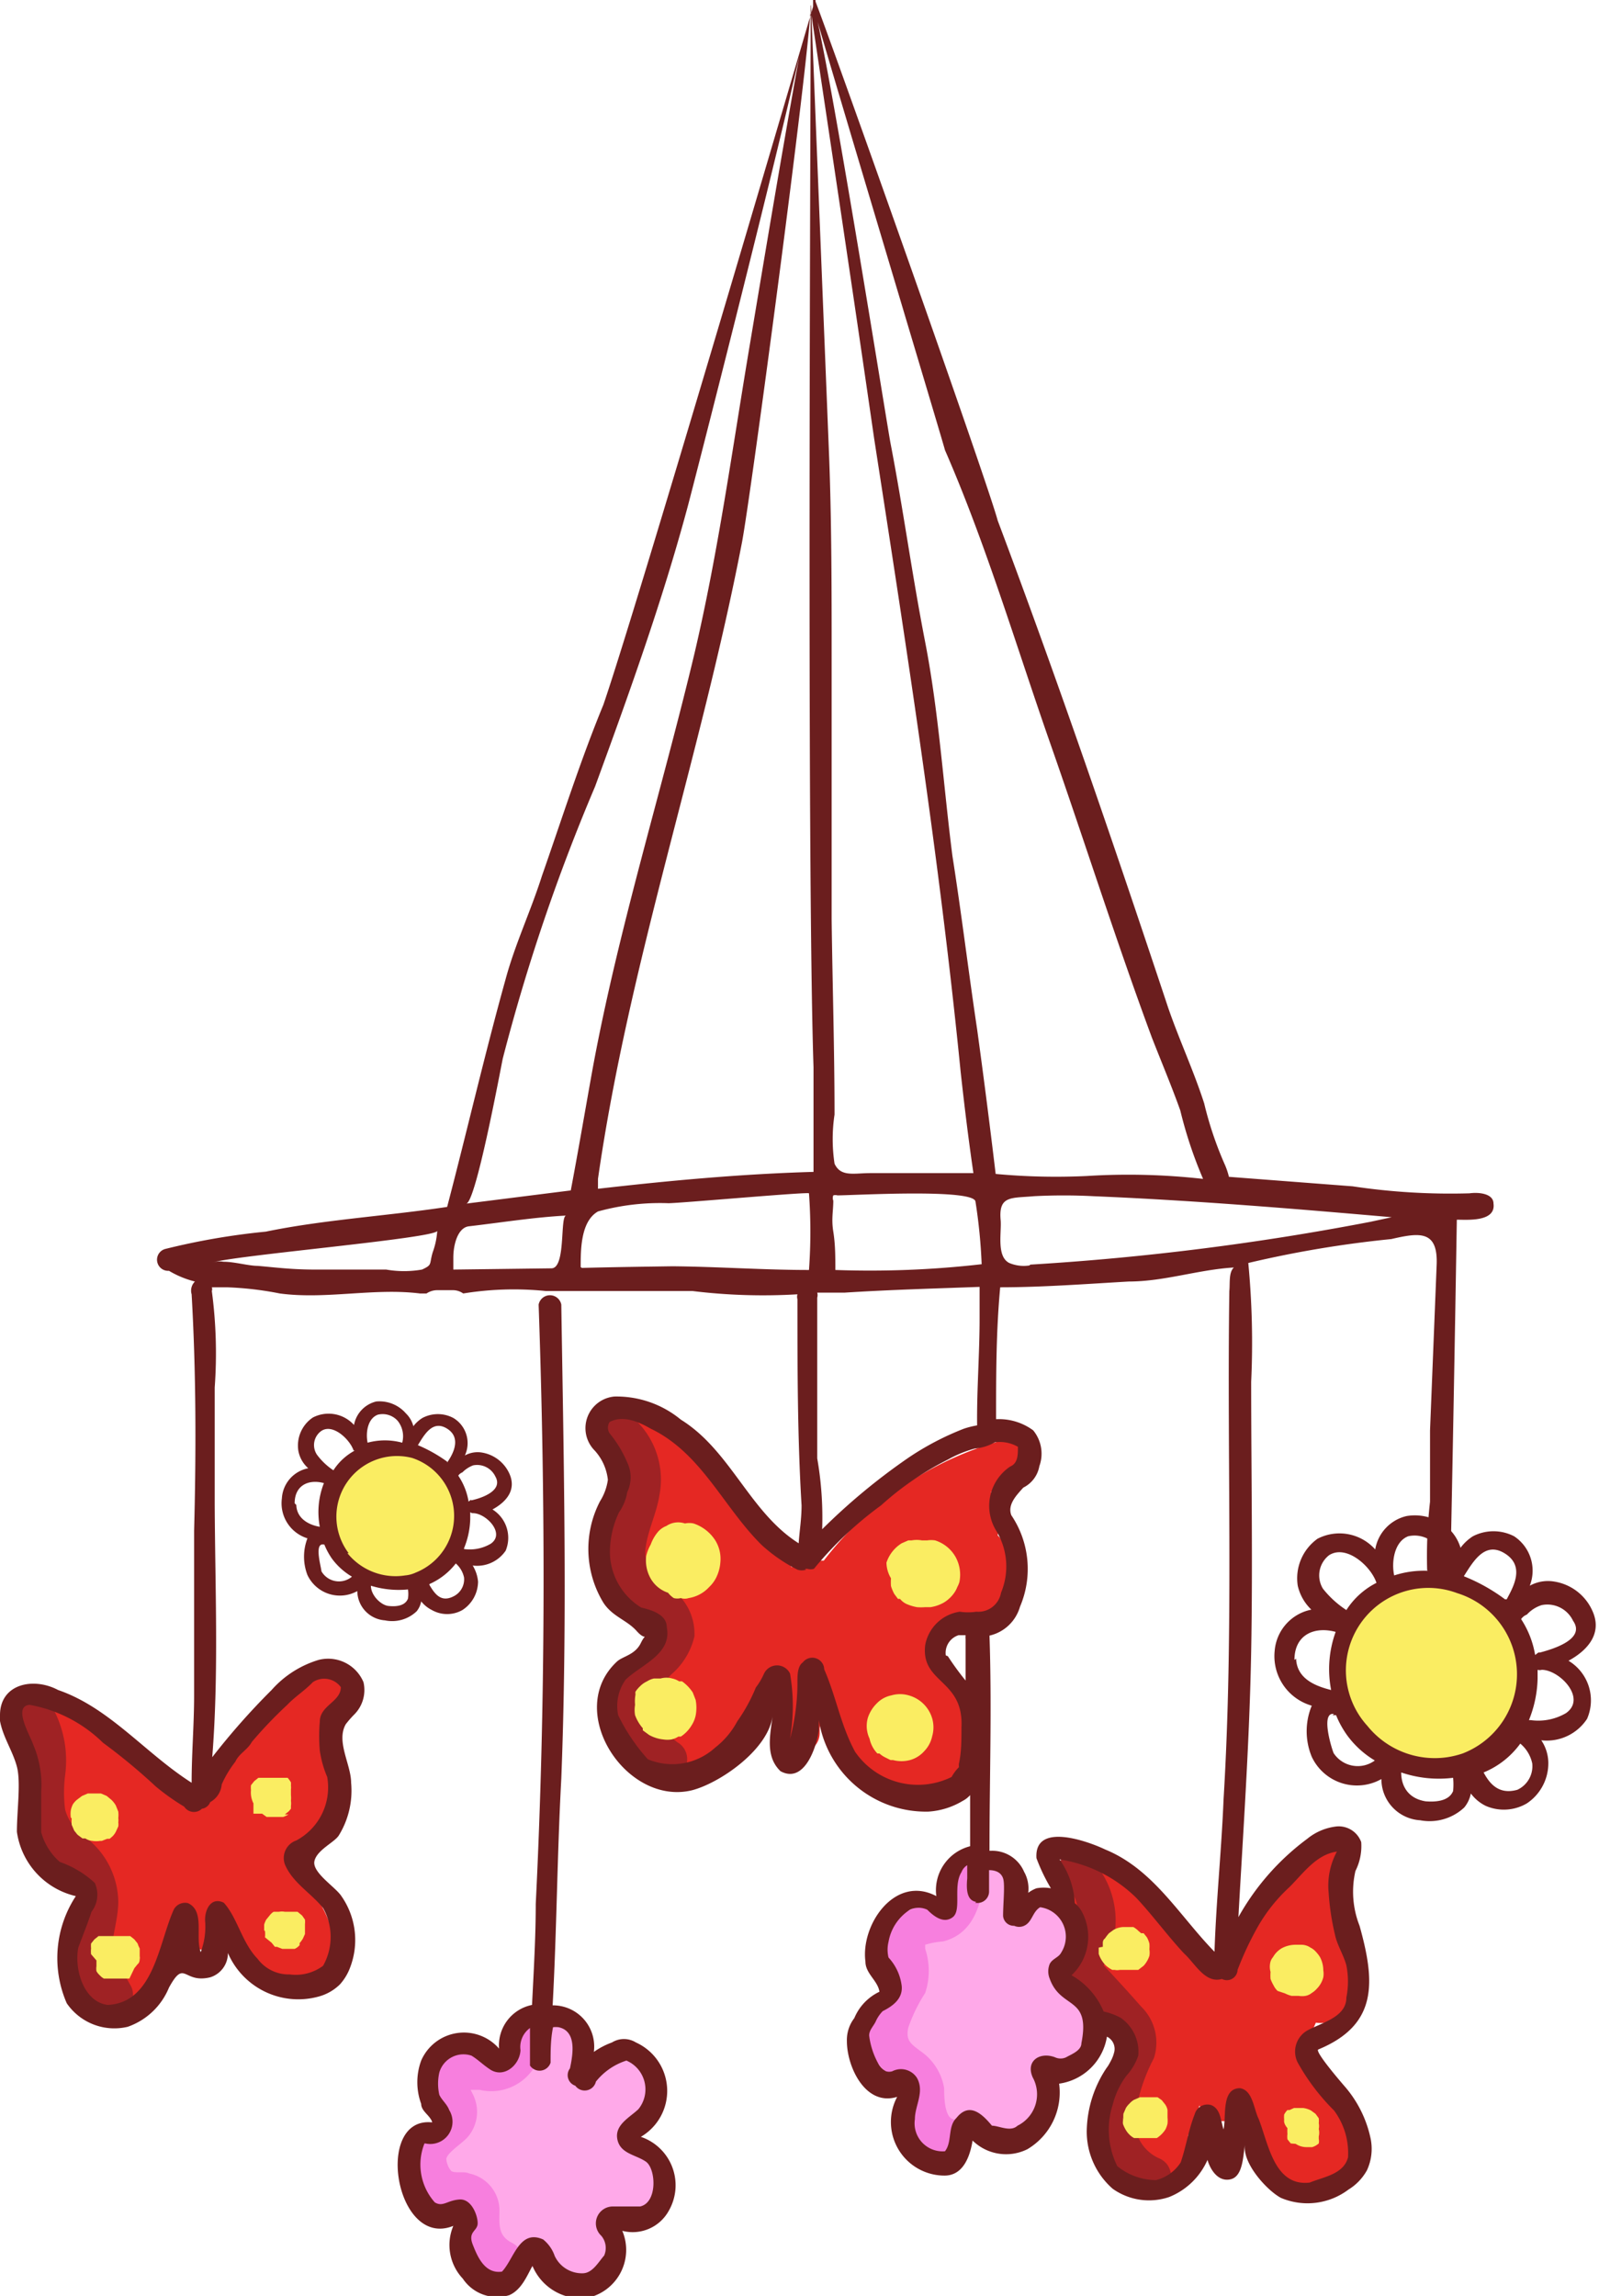 <svg xmlns="http://www.w3.org/2000/svg" viewBox="0 0 38.8 55.7"><defs><style>.cls-1{fill:#faed62;}.cls-2{fill:#e52823;}.cls-3{fill:#ffa9e9;}.cls-4{fill:#9f2224;}.cls-5{fill:#f77fde;}.cls-6{fill:#6b1e1e;}</style></defs><g id="Layer_2" data-name="Layer 2"><g id="Card"><path class="cls-1" d="M9.33,35.08a1.17,1.17,0,0,0-1.17.81A1.94,1.94,0,0,0,8.41,38c.63.52,2.17.61,2.59-.23A1.78,1.78,0,0,0,9.33,35.08Z"/><path class="cls-1" d="M33.26,38.84A2.78,2.78,0,0,0,32.59,41,2.16,2.16,0,0,0,34.87,43,2,2,0,0,0,37,41c-.06-.88-.47-2.71-2.16-2.6S33.26,38.84,33.26,38.84Z"/><path class="cls-2" d="M14.66,35a.4.4,0,0,1,.18-.57l.08,0a.45.45,0,0,1,.46-.09,1.26,1.26,0,0,1,.91.47l.1.14a8.47,8.47,0,0,1,2,2.07,9.35,9.35,0,0,1,.82,1,1,1,0,0,1,.72-.16l.06,0a8.22,8.22,0,0,1,4.31-2.91.47.47,0,0,1,.36.85l-.62.4a.42.42,0,0,1,.25.64c0,.07-.06.13-.08.19a1.7,1.7,0,0,1,0,.22h0a.53.53,0,0,1,.11.14c.32.61.52,1.53-.27,1.89a1.73,1.73,0,0,1-.85.08c-.24.24-.46.48-.69.73v0a3.41,3.41,0,0,1,1.13,2,1.27,1.27,0,0,1-1.28,1.53,2.26,2.26,0,0,1-1.76-1.25,4.49,4.49,0,0,1-.59-1.59h0a2.75,2.75,0,0,1-.05.57l-.07.57v0l0,.13a.47.47,0,0,1-.8.33.65.65,0,0,1-.08-.81c0-.19.06-.39.08-.58a1.7,1.7,0,0,0,0-.22v-.05a.21.21,0,0,1,0-.06h0a.46.46,0,0,1-.3-.07.61.61,0,0,1-.05.12,1.12,1.12,0,0,1-.42.77.55.55,0,0,1-.09.14.49.49,0,0,1-.07.54c-.7.75-2.39,1.36-3,.16a1.25,1.25,0,0,1,0-1,2.73,2.73,0,0,1,1-1.38h0a3,3,0,0,1-.34-.55h0A1.7,1.7,0,0,1,14.72,38a2.47,2.47,0,0,1,0-.9s0,0,0,0A1.69,1.69,0,0,1,14.91,36a2.73,2.73,0,0,0,.15-.3A.78.78,0,0,1,14.66,35Z"/><path class="cls-2" d="M.44,41.94c-.11-.25-.06-.64.28-.69a2.24,2.24,0,0,1,1.84.81l1.57,1.37c.18.13.37.24.57.36a.33.33,0,0,1,.1-.14.49.49,0,0,1,0-.11A.43.43,0,0,1,5,43.19l1-1.08A.4.4,0,0,1,6.3,42a3.74,3.74,0,0,1,1.32-1.33.47.47,0,0,1,.69.28.89.89,0,0,1-.09.62c-.07.13-.17.23-.24.35a.86.86,0,0,0,0,.69,2.81,2.81,0,0,1,.08,1,1.57,1.57,0,0,1-.29.69.8.8,0,0,1-.22.29v0h0l-.09.08a.35.35,0,0,1-.14.06,1.51,1.51,0,0,1-.23.63l0,0,.06.07.06.06A2.94,2.94,0,0,1,8,46.67,1.25,1.25,0,0,1,7.6,48.1a.75.75,0,0,1-.75.08.49.49,0,0,1-.47,0,2.26,2.26,0,0,1-.93-1,.53.53,0,0,1-.47.11.55.55,0,0,1-.18,0,.46.46,0,0,1-.41-.46h0a.66.66,0,0,1-.3.12l0,0a1.76,1.76,0,0,1-.48,1.47,1.13,1.13,0,0,1-1.41.25,1.31,1.31,0,0,1-.56-1.2,2.24,2.24,0,0,1,.63-1.25A2.63,2.63,0,0,1,.87,44.76a5.43,5.43,0,0,1-.08-1.34A4.39,4.39,0,0,0,.44,41.94Z"/><path class="cls-2" d="M26.51,44.83l.07.1h0a4.22,4.22,0,0,1,.27.36,8.59,8.59,0,0,1,2.25,1.91.47.47,0,0,1,.11.28,4.27,4.27,0,0,1,.3.44,14.26,14.26,0,0,1,1.1-1.57,12.54,12.54,0,0,1,.84-1c.33-.34.74-.83,1.23-.42a.48.48,0,0,1,.07.57,1.07,1.07,0,0,0-.07.75,10.37,10.37,0,0,1,.15,1.1s0,.06,0,.09h0a1.23,1.23,0,0,1-.09,1.06v0a.71.71,0,0,1-.81.57,4.11,4.11,0,0,1-.21.42h0a.46.46,0,0,1-.11.42,2.34,2.34,0,0,1,.25.39l0,0a3,3,0,0,1,1,1.34.85.85,0,0,1-.21,1,1.91,1.91,0,0,1-1,.38c-.71.06-1.09-.51-1.25-1.11a8.54,8.54,0,0,0-.27-.9.45.45,0,0,1-.69.38.41.41,0,0,1-.26-.22.34.34,0,0,1-.08-.09,1.85,1.85,0,0,1-.27.72.57.57,0,0,1,0,.14.75.75,0,0,1-.4.78,1.12,1.12,0,0,1-1.39-.28A1.66,1.66,0,0,1,27,50.9a7.16,7.16,0,0,0,.56-1.08s0-.1,0-.15a.53.53,0,0,1-.11-.47l0,0a.64.64,0,0,1-.47-.07.76.76,0,0,1-.26-.3h0c-.7-.07-.74-.92-.4-1.37.08-.12.19-.22.19-.38a1,1,0,0,0-.18-.47,4,4,0,0,1-.49-1,.41.41,0,0,1,0-.19v0C25.57,45,26.15,44.39,26.51,44.83Z"/><path class="cls-3" d="M21,49.47a1.69,1.69,0,0,1,.5-.84c.26-.27.22-.5.16-.85a1.57,1.57,0,0,1,0-1.07c.28-.47.78-.36,1.21-.1a4.33,4.33,0,0,1,.52-1l.09-.1a.88.88,0,0,0,.05-.15.48.48,0,0,1,.79-.21.92.92,0,0,1,.25.7.35.35,0,0,1-.06.35s-.09.09,0,.14.28,0,.4-.06c.33-.15.71-.25,1,.1a1,1,0,0,1-.1,1,.87.87,0,0,1-.19.23,1,1,0,0,1,.1.31.44.44,0,0,1,.17.16,1.24,1.24,0,0,1,.19.58,1.25,1.25,0,0,1,.24.36.81.81,0,0,1,0,.85.62.62,0,0,1-.64.21.77.77,0,0,1-.37,0h-.06a.46.46,0,0,1,0,.1c0,.13.08.26.11.39a1.26,1.26,0,0,1,0,.64.87.87,0,0,1-1,.68.91.91,0,0,1-.5-.34l-.11-.17a.53.53,0,0,1,0,.12,1.34,1.34,0,0,1-.29.52.89.89,0,0,1-1.12.15A1.25,1.25,0,0,1,21.94,51a4.35,4.35,0,0,1,.06-.52.84.84,0,0,1-.76-.15A.88.88,0,0,1,21,49.47Z"/><path class="cls-3" d="M10.31,52l0,0h0s0-.07.07-.1a.42.42,0,0,1,.32-.13,1.67,1.67,0,0,1-.31-.66,1.28,1.28,0,0,1,.52-1.31,1,1,0,0,1,1.35.27,1.53,1.53,0,0,1,.17-.55.76.76,0,0,1,.8-.38.68.68,0,0,1,.79.64.6.6,0,0,1-.21.48v0l0,0a.73.73,0,0,1,.08.09.85.85,0,0,1,.51-.35A.92.92,0,0,1,15,50a1.51,1.51,0,0,1,.37,0,.73.73,0,0,1,.53.37.78.78,0,0,1-.08.75,1.34,1.34,0,0,1-.57.56l-.12.14,0,0-.05.06.16.09a1.41,1.41,0,0,1,.5.33.78.78,0,0,1-.1,1.2,1.09,1.09,0,0,1-.58.17c-.13,0-.36-.07-.46,0s-.07.11-.05.19a2.13,2.13,0,0,1,.17.61.79.79,0,0,1-.91.83,1.09,1.09,0,0,1-.57-.47l-.06-.07a1.14,1.14,0,0,1-1.12.4,1,1,0,0,1-.62-1.58l0-.07a.5.5,0,0,1-.66.19A1.23,1.23,0,0,1,10.31,52Z"/><path class="cls-1" d="M21.51,37.91a.87.87,0,0,1,.37-.47l.16-.07.08,0a.71.71,0,0,1,.25,0h.13a.63.63,0,0,1,.19,0,.87.87,0,0,1,.49.39.89.89,0,0,1,.1.62.61.61,0,0,1-.05.12.67.67,0,0,1-.06.12.83.83,0,0,1-.27.26.94.94,0,0,1-.32.11h-.13a1.2,1.2,0,0,1-.2,0h0a1.12,1.12,0,0,1-.26-.08.44.44,0,0,1-.15-.12l0,0,0,0-.05,0,0,0-.09-.12a1.08,1.08,0,0,1-.08-.19,1.23,1.23,0,0,1,0-.19A.76.76,0,0,1,21.51,37.91Z"/><path class="cls-1" d="M21.06,41.67a.87.87,0,0,1,.22-.35.67.67,0,0,1,.35-.19.75.75,0,0,1,.42,0,.82.82,0,0,1,.57.56.78.78,0,0,1,0,.43.74.74,0,0,1-.19.36.72.72,0,0,1-.35.22.81.81,0,0,1-.41,0l-.06,0-.14-.07a.6.6,0,0,1-.13-.09s0,0,0,0l0,0-.05,0a.74.74,0,0,1-.19-.36A.72.72,0,0,1,21.06,41.67Z"/><path class="cls-1" d="M6.09,43.43a.61.61,0,0,1,0-.12v0h0l.08-.1,0,0h0l.1-.08h0l.12,0h0l.15,0h.2l.12,0,0,0,.06,0,.06,0,0,0a.76.76,0,0,1,.08.11h0a.59.59,0,0,1,0,.08.32.32,0,0,1,0,.09h0c0,.05,0,.09,0,.14v0a.68.68,0,0,1,0,.14h0a.43.43,0,0,1,0,.12v0l0,.07-.05.06h0l-.1.08H7a.75.75,0,0,1-.13.06h0l-.13,0h0l-.13,0h0l-.14,0s0,0,0,0l-.11-.08h0L6.15,44l0,0s0-.08,0-.12h0v0s0-.09,0-.13a.06.06,0,0,1,0,0A.58.58,0,0,1,6.09,43.43Z"/><path class="cls-1" d="M6.41,46.82s0-.09,0-.13v0h0a.61.61,0,0,1,.05-.12v0l.09-.11h0a.34.34,0,0,1,.09-.08h0l0,0h0l.13,0a.36.36,0,0,1,.14,0h.17l.14,0,.11.09h0l.07.1h0a.54.54,0,0,1,0,.11s0,0,0,0v0h0v0l0,.12h0l0,.12-.05.11a.63.63,0,0,1-.08.11h0l0,0,0,.05h0a.34.34,0,0,1-.12.09l-.06,0-.06,0h0l-.13,0H7l-.15,0h0l-.13-.05h0l-.05,0,0,0h0l-.08-.1h0v0L6.43,47h0v0a.77.77,0,0,0,0-.15S6.4,46.82,6.41,46.82Z"/><path class="cls-1" d="M30.82,47.63a.3.3,0,0,1,.07-.15.58.58,0,0,1,.22-.22.72.72,0,0,1,.32-.08h.14a.39.39,0,0,1,.23.07.41.41,0,0,1,.13.1.73.73,0,0,1,.1.13.69.69,0,0,1,.08.32v0a.51.51,0,0,1,0,.17.61.61,0,0,1-.16.28.53.53,0,0,1-.12.1.34.34,0,0,1-.15.07.51.51,0,0,1-.17,0h-.17a.76.76,0,0,1-.16-.06L31,48.3l0,0a.5.5,0,0,1-.1-.14,1,1,0,0,1-.07-.15,1,1,0,0,1,0-.17A.47.47,0,0,1,30.82,47.63Z"/><path class="cls-1" d="M31.16,51.42v0a.61.61,0,0,1,0-.12h0a.44.44,0,0,1,.08-.11l.05,0,0,0h0l.11-.05h.22a.58.58,0,0,1,.19.06l.11.08h0s.06.08.08.11a.61.61,0,0,1,0,.12h0a0,0,0,0,1,0,0,.35.35,0,0,1,0,.14.39.39,0,0,1,0,.18.05.05,0,0,0,0,0l0,.06h0A.26.26,0,0,1,32,52a.42.42,0,0,1-.16.09h0l-.14,0h0a.47.47,0,0,1-.26-.08L31.32,52h0l-.08-.1v0a.5.5,0,0,1,0-.13h0a.78.78,0,0,1,0-.14C31.14,51.51,31.16,51.45,31.16,51.42Z"/><path class="cls-4" d="M1.26,41.4a2.67,2.67,0,0,1,.32,1.67,3.28,3.28,0,0,0,0,.83,1.17,1.17,0,0,0,.45.64,2,2,0,0,1,.84,1.59c0,.36-.11.71-.15,1.06a1.14,1.14,0,0,0,0,.6.39.39,0,0,1,.36.22l.09.16c.19.33-.13.84-.53.69a1.53,1.53,0,0,1-.91-1.68A9.88,9.88,0,0,0,2,46.07a1,1,0,0,0-.5-.8,2.19,2.19,0,0,1-.83-1.62c0-.58.16-1.27-.19-1.78S.91,40.91,1.26,41.4Z"/><path class="cls-4" d="M15.13,34.22A2,2,0,0,1,16,36.28c-.07.45-.3.88-.34,1.33s.36.71.71,1a1.33,1.33,0,0,1,.48,1.09,1.74,1.74,0,0,1-.57.93,1.1,1.1,0,0,0,.16,1.64.47.47,0,0,1-.36.86A1.88,1.88,0,0,1,14.76,41a.39.39,0,0,1,.45-.33,1.26,1.26,0,0,1,.13-.26c.14-.24.69-.61.56-.88s-.68-.54-.9-.87a1.71,1.71,0,0,1-.23-1.21c.1-.8.76-1.79-.11-2.39C14.16,34.69,14.63,33.88,15.13,34.22Z"/><path class="cls-4" d="M25.87,45.78c-.47-.36,0-1.17.47-.81a2.17,2.17,0,0,1,.44,2.71c.31.33.62.67.91,1A1.22,1.22,0,0,1,28,49.93a4.38,4.38,0,0,0-.46,1.42,1,1,0,0,0,.56,1c.56.21.32,1.12-.25.9a2,2,0,0,1-1.2-2.34,3.72,3.72,0,0,1,.25-.8c.09-.2.3-.45.18-.67a3.12,3.12,0,0,0-.51-.58l-.67-.73a.49.49,0,0,1-.12-.46C26,47.17,26.44,46.21,25.87,45.78Z"/><path class="cls-1" d="M15.79,37.47a.05.05,0,0,0,0,0,1,1,0,0,1,.17-.3.51.51,0,0,1,.21-.15s0,0,0,0a.51.51,0,0,1,.45-.06h0a.49.49,0,0,1,.21,0,1,1,0,0,1,.52.4.85.85,0,0,1,.13.54,1,1,0,0,1-.1.37.81.81,0,0,1-.17.23.86.86,0,0,1-.5.27.31.31,0,0,1-.19,0,.34.34,0,0,1-.17,0,.57.57,0,0,1-.14-.13.76.76,0,0,1-.43-.36.89.89,0,0,1-.1-.53A1.06,1.06,0,0,1,15.79,37.47Z"/><path class="cls-1" d="M15.42,41.11a.25.25,0,0,1,0-.07.81.81,0,0,1,.12-.14.57.57,0,0,1,.16-.11.51.51,0,0,1,.17-.07h.16a.53.53,0,0,1,.28,0,.51.51,0,0,1,.17.07l.07,0a1,1,0,0,1,.26.27l0,0,.07.18a1,1,0,0,1,0,.38.72.72,0,0,1-.1.24.84.84,0,0,1-.26.27l-.06,0a.51.51,0,0,1-.17.07.63.63,0,0,1-.19,0H16.1a.89.89,0,0,1-.35-.11l-.15-.11a.12.12,0,0,1,0-.05,1,1,0,0,1-.19-.32.73.73,0,0,1,0-.25A.93.93,0,0,1,15.42,41.11Z"/><path class="cls-1" d="M1.72,44.1a.58.58,0,0,1,0-.19.58.58,0,0,1,.05-.14.05.05,0,0,0,0,0,.52.52,0,0,1,.1-.11l0,0,.12-.09,0,0,.14-.06.16,0h0l.16,0h0l.14.06,0,0,.12.1,0,0a.64.64,0,0,1,.1.13l0,0,.06.15s0,0,0,0a.78.78,0,0,1,0,.16.34.34,0,0,1,0,.1.36.36,0,0,1,0,.1v0l-.06.13h0a.44.44,0,0,1-.08.11s0,0-.07.06l-.06,0-.13.05h0l-.14,0H2.43a.58.58,0,0,1-.19,0,.35.35,0,0,1-.17-.06H2l-.12-.09,0,0-.08-.1v0l-.06-.14v0a.88.88,0,0,1,0-.16Z"/><path class="cls-1" d="M2.21,47.41a.59.59,0,0,1,0-.14v0a.61.61,0,0,1,0-.12v0h0l.08-.1,0,0h0l.1-.08h0l.12,0h0l.13,0h0l.13,0H3s0,0,.08,0l.08,0h0l.1.08,0,0h0l.08.1,0,0a.61.61,0,0,0,.05.12h0s0,.09,0,.13v0s0,0,0,.06a.17.17,0,0,1,0,.07h0s0,.09-.05.12v0l-.08.1h0l0,0h0L3.14,48h0L3,48H2.65l-.07,0-.06,0h0a.39.39,0,0,1-.1-.08h0a.39.39,0,0,1-.08-.1v0a.43.43,0,0,1,0-.12h0s0-.09,0-.14v0Z"/><path class="cls-1" d="M26.76,47.23l0-.1s0-.07.05-.1a1.13,1.13,0,0,1,.1-.13l0,0,.11-.08a.51.51,0,0,1,.24-.07l.13,0,.11,0,0,0a.57.57,0,0,1,.13.1l.06.05h0l.06,0,0,0,.08.1,0,0a.67.67,0,0,1,.06.15.78.78,0,0,1,0,.14v0a.5.5,0,0,1,0,.16.66.66,0,0,1-.14.24l0,0-.13.1-.15,0-.08,0h-.22a.27.27,0,0,1-.12,0l-.06,0a.76.76,0,0,1-.16-.11.73.73,0,0,1-.17-.28v0s0-.1,0-.15v0A1,1,0,0,1,26.76,47.23Z"/><path class="cls-1" d="M27.26,51.43a1,1,0,0,1,0-.15l.06-.14a.53.53,0,0,1,.09-.11l0,0a.44.44,0,0,1,.11-.09l.14-.06h0l.15,0h0l.15,0h0l.13,0,0,0,.1.07h0l.08.1h0a.35.35,0,0,1,.06.14s0,.06,0,.09,0,.06,0,.09a.8.8,0,0,1,0,.15.58.58,0,0,1-.05.14l0,0a.7.7,0,0,1-.21.21h0l-.12,0h0l-.06,0-.12,0-.13,0-.12,0h0a.47.47,0,0,1-.12-.09v0a.54.54,0,0,1-.09-.12.75.75,0,0,1-.06-.13,0,0,0,0,1,0,0,.25.25,0,0,1,0-.08s0,0,0-.08Z"/><path class="cls-5" d="M21.2,48.65c.12-.3.43-.6.38-.93a1.29,1.29,0,0,1,.13-1.13,1.36,1.36,0,0,1,.86-.38c.36-.08.36-.33.37-.67,0-.6,1-.6.94,0s-.23,1.37-1,1.56a1.93,1.93,0,0,0-.43.08h0v.1a1.7,1.7,0,0,1,0,1.07,3.84,3.84,0,0,0-.41.84c-.07.32.07.4.31.58a1.36,1.36,0,0,1,.56.89c0,.16,0,.69.21.75.56.2.32,1.11-.25.91a1.22,1.22,0,0,1-.75-.8c-.09-.29,0-.74-.26-1s-.31-.19-.44-.33a1.28,1.28,0,0,1-.29-.49A1.73,1.73,0,0,1,21.2,48.65Z"/><path class="cls-5" d="M10.27,51.67c.1-.1.22-.19.33-.29s.1-.15.11-.08c0-.16-.18-.33-.23-.49a.78.78,0,0,1,0-.6,1,1,0,0,1,1.12-.43c.14,0,.32.11.46,0s.18-.16.16-.25a.5.5,0,0,1,.33-.58.48.48,0,0,1,.58.33,1.23,1.23,0,0,1-1.49,1.42l-.22,0,.06.12a.94.94,0,0,1-.11,1c-.12.16-.5.38-.54.55a.51.51,0,0,0,.12.3c.09.06.33,0,.44.06a.92.92,0,0,1,.73.88c0,.34-.05.62.3.8.54.27.07,1.08-.47.81a1.36,1.36,0,0,1-.73-1,2.19,2.19,0,0,1,0-.36.65.65,0,0,0,0-.24h0c-.05,0-.19,0-.25,0a1.11,1.11,0,0,1-1-.89A1.07,1.07,0,0,1,10.27,51.67Z"/><path class="cls-6" d="M11,54a1.19,1.19,0,0,0,.23,1.28,1,1,0,0,0,1.13.4c.29-.13.42-.45.56-.71a1.28,1.28,0,0,0,1.32.78,1.19,1.19,0,0,0,.86-1.63,1,1,0,0,0,1.13-.49,1.24,1.24,0,0,0-.68-1.79h0a1.29,1.29,0,0,0-.12-2.29.55.55,0,0,0-.58,0,1.85,1.85,0,0,0-.44.23,1,1,0,0,0-1-1.13c.1-1.83.11-3.67.21-5.5.15-3.83.06-7.67,0-11.5a.28.28,0,0,0-.55,0c.17,4.85.17,9.7-.07,14.54,0,.81-.05,1.63-.09,2.45a1,1,0,0,0-.8,1.06,1.13,1.13,0,0,0-1.89.29,1.52,1.52,0,0,0,0,1.05c0,.18.22.28.27.45C9.07,51.33,9.59,54.57,11,54Zm-.68-2a.54.54,0,0,0,.58-.81c-.05-.14-.18-.24-.24-.37a1.23,1.23,0,0,1,0-.54.61.61,0,0,1,.78-.41c.15.09.28.22.43.32.34.25.74-.08.76-.45a.57.57,0,0,1,.23-.54c0,.21,0,.41,0,.62s0,.19,0,.29a.28.28,0,0,0,.5-.07c0-.28,0-.57.06-.86a.61.61,0,0,1,.13,0c.44.09.36.63.28,1a.27.27,0,0,0,.13.42.28.28,0,0,0,.5-.1,1.55,1.55,0,0,1,.74-.51.76.76,0,0,1,.29,1.18c-.21.2-.58.38-.51.73s.44.37.69.54.29,1-.14,1.09c-.21,0-.43,0-.64,0a.41.41,0,0,0-.3.71.46.46,0,0,1,.07.48c-.14.16-.28.42-.51.43a.73.73,0,0,1-.69-.42.88.88,0,0,0-.28-.4c-.58-.26-.71.48-1,.78-.41.06-.59-.35-.71-.66s.11-.32.12-.5-.14-.61-.44-.59-.4.19-.6.07A1.38,1.38,0,0,1,10.3,52Z"/><path class="cls-6" d="M0,41.61a.78.78,0,0,0,0,.14c.07.39.31.73.41,1.11s0,1.06,0,1.58A1.87,1.87,0,0,0,1.84,46a2.74,2.74,0,0,0-.22,2.6,1.4,1.4,0,0,0,1.48.57,1.68,1.68,0,0,0,1-.95c.39-.71.34-.09,1-.25a.61.61,0,0,0,.43-.59,1.86,1.86,0,0,0,2.19,1.06,1.17,1.17,0,0,0,.53-.3,1.27,1.27,0,0,0,.25-.42,1.86,1.86,0,0,0-.23-1.74c-.16-.22-.7-.56-.64-.83s.48-.45.59-.62a2.07,2.07,0,0,0,.3-1.28c0-.44-.37-1-.13-1.42a2.41,2.41,0,0,1,.21-.24.84.84,0,0,0,.22-.78.93.93,0,0,0-1.09-.54A2.48,2.48,0,0,0,6.59,41a17.12,17.12,0,0,0-1.44,1.63c.16-2,.07-4.09.06-6.13,0-.94,0-1.89,0-2.84a11.43,11.43,0,0,0-.07-2.34.13.13,0,0,0,0-.09h.37a8,8,0,0,1,1.28.15c1.12.15,2.29-.14,3.4,0l.16,0a.46.46,0,0,1,.27-.08H11a.43.43,0,0,1,.24.08,7.65,7.65,0,0,1,2-.06h3.56a14.07,14.07,0,0,0,2.55.08.21.21,0,0,0,0,.12c0,1.66,0,3.34.1,5,0,.33-.05.62-.07.92-1.19-.75-1.65-2.25-2.86-3a2.45,2.45,0,0,0-1.61-.56.77.77,0,0,0-.48,1.31,1.25,1.25,0,0,1,.32.71,1.31,1.31,0,0,1-.19.52,2.51,2.51,0,0,0,.08,2.46c.22.34.57.42.81.69s.24,0,.1.29-.44.32-.58.45c-1.29,1.2.23,3.52,1.83,3.12.68-.18,1.87-1,1.95-1.83-.05.45-.2,1,.19,1.37.57.31.87-.56.93-1,0-.08,0-.16,0-.24a2.63,2.63,0,0,0,2.66,2.22,1.84,1.84,0,0,0,.83-.26.62.62,0,0,0,.18-.14c0,.34,0,.68,0,1v.24A1.1,1.1,0,0,0,22.72,46c-1-.53-1.84.69-1.72,1.59,0,.29.3.46.34.73a1.23,1.23,0,0,0-.61.64.87.87,0,0,0-.18.56c0,.62.45,1.59,1.22,1.35a1.3,1.3,0,0,0,1.15,1.91c.46,0,.62-.48.68-.85a1.16,1.16,0,0,0,1.33.21,1.6,1.6,0,0,0,.77-1.59,1.37,1.37,0,0,0,1.16-1.14.33.33,0,0,1,.18.36,1.05,1.05,0,0,1-.19.4,2.82,2.82,0,0,0-.48,1.53A1.84,1.84,0,0,0,27,53.1a1.52,1.52,0,0,0,1.37.2,1.71,1.71,0,0,0,.93-.9c.07.24.26.54.56.47s.3-.55.35-.84c-.07.44.52,1.1.87,1.29a1.65,1.65,0,0,0,1.64-.2,1.27,1.27,0,0,0,.45-.47,1.24,1.24,0,0,0,.09-.76,2.82,2.82,0,0,0-.61-1.25s-.77-.88-.66-.92c1.45-.6,1.38-1.64,1-3a2.25,2.25,0,0,1-.1-1.33,1.34,1.34,0,0,0,.14-.7.58.58,0,0,0-.6-.38,1.36,1.36,0,0,0-.71.3,6,6,0,0,0-1.67,1.9c.12-2.15.27-4.27.31-6.45s0-4.36,0-6.54a20.36,20.36,0,0,0-.07-2.88,26.44,26.44,0,0,1,3.47-.58c.69-.16,1.14-.22,1.1.64l-.16,4c0,.58,0,1.15,0,1.73a11.74,11.74,0,0,0-.07,1.66l0,0a.75.75,0,0,1,.08.24l.17,0a1.08,1.08,0,0,1,.31-.07q.09-4.34.16-8.67c.25,0,.95.06.89-.39,0-.25-.37-.28-.58-.25a16,16,0,0,1-2.84-.17l-3-.23a1.73,1.73,0,0,0-.11-.32,8.64,8.64,0,0,1-.49-1.46c-.25-.78-.6-1.53-.87-2.31-1.33-4-2.67-7.92-4.14-11.83-.27-1-3.92-11.28-4.42-12.59,0-.09-.05-.14-.06-.14V0s0,0,0,0,0,.1,0,.16c-.48,1.64-4.31,14.68-5.09,16.94-.56,1.36-1,2.75-1.49,4.15-.27.85-.65,1.65-.88,2.5-.51,1.83-.94,3.7-1.42,5.53-1.46.22-3,.31-4.4.6a16.82,16.82,0,0,0-2.44.42.27.27,0,0,0,.09.53l0,0a2.33,2.33,0,0,0,.63.26.31.31,0,0,0-.08.31c.11,1.92.11,3.82.06,5.74,0,1.33,0,2.65,0,4,0,.7-.06,1.4-.06,2.11C3.52,42.53,2.66,41.43,1.41,41,.81,40.68,0,40.85,0,41.61ZM19.74,25.89c0,.85,0,1.69,0,2.54-1.75.05-3.49.21-5.23.41,0-.08,0-.16,0-.24C15.26,23.37,17,18.36,18,13.18c.2-1,1.63-11.72,1.67-13a.09.09,0,0,0,0-.05C19.68,1.57,19.57,20.72,19.74,25.89Zm1.47-15.26C22,15.74,22.8,20.86,23.31,26c.09.82.19,1.64.31,2.46l-2.5,0c-.4,0-.72.1-.87-.23a4,4,0,0,1,0-1.19c0-1.58-.05-3.16-.07-4.74,0-2.11,0-4.23,0-6.34,0-1.6,0-3.26-.06-4.85l-.44-11h0a.62.62,0,0,0,0,.19C20.19,3.71,20.71,7.17,21.21,10.63ZM19.83,35.38c0-1.3,0-2.6,0-3.9a.21.21,0,0,0,0-.12h.66c1.09-.07,2.19-.1,3.28-.14h0c0,.26,0,.51,0,.77,0,.87-.07,1.73-.06,2.59a2.14,2.14,0,0,0-.32.08,6.84,6.84,0,0,0-1.34.7,15.16,15.16,0,0,0-2.1,1.74A8.32,8.32,0,0,0,19.83,35.38Zm.44-4.57c0-.31,0-.62-.05-.93s0-.5,0-.75a.18.18,0,0,1,0-.13.18.18,0,0,1,.1,0c.39,0,3.31-.17,3.35.15a13,13,0,0,1,.15,1.52A23.72,23.72,0,0,1,20.27,30.81Zm8.92-2.21a16.18,16.18,0,0,0-2.82-.07,15.82,15.82,0,0,1-2.21-.05c-.14-1.17-.29-2.35-.45-3.51-.21-1.4-.38-2.81-.6-4.21-.22-1.72-.33-3.48-.66-5.18s-.53-3.21-.84-4.82c-.06-.29-1.3-8.1-1.77-10.23.63,2.17,3,10.05,3.09,10.39,1,2.29,1.73,4.76,2.56,7.13s1.6,4.8,2.46,7.12c.23.59.48,1.18.69,1.77a10.38,10.38,0,0,0,.54,1.63S29.19,28.59,29.19,28.6Zm-4.12,6.1a1.4,1.4,0,0,0-.9-.27c0-1.07,0-2.13.1-3.2,0,0,0,0,0,0,1,0,2.08-.08,3.12-.14.86,0,1.69-.29,2.55-.34-.13.12-.09.39-.11.57-.06,4.11.11,8.22-.14,12.33-.05,1.24-.18,2.47-.22,3.7-.85-.87-1.48-2-2.65-2.48-.44-.21-1.73-.67-1.67.21a4.43,4.43,0,0,0,.35.73,1,1,0,0,0-.35,0,.81.81,0,0,0-.2.11.83.83,0,0,0-.1-.51.84.84,0,0,0-.79-.51l-.05,0c0-1.74.06-3.48,0-5.22a1,1,0,0,0,.74-.7,2.33,2.33,0,0,0-.21-2.22c-.1-.26.13-.49.29-.67a.72.72,0,0,0,.39-.52A.89.89,0,0,0,25.07,34.7Zm-.09-4a.9.9,0,0,1-.49-.06c-.32-.16-.18-.76-.21-1.05-.05-.59.26-.52.81-.57a13.83,13.83,0,0,1,1.44,0c2.42.1,4.83.3,7.24.51l-.51.11A64,64,0,0,1,25,30.68Zm1,17.24a1.28,1.28,0,0,0,.25-1.6.8.8,0,0,0-.15-.17,2,2,0,0,0-.37-1.06,3.38,3.38,0,0,1,1.87.94c.4.43.75.91,1.15,1.34.26.23.51.74.92.62h0a.26.26,0,0,0,.38-.22,7.64,7.64,0,0,1,.51-1.08,4,4,0,0,1,.75-.93c.34-.34.65-.79,1.15-.86a1.74,1.74,0,0,0-.2,1,6,6,0,0,0,.15,1c.05.26.21.5.28.76a2,2,0,0,1,0,.78c0,.47-.57.6-.93.79a.59.59,0,0,0-.25.79,5.22,5.22,0,0,0,.88,1.16,1.73,1.73,0,0,1,.34,1.14c-.11.41-.59.47-.93.61-.86.1-1-.94-1.24-1.55-.12-.24-.14-.69-.45-.74-.46,0-.33.68-.4,1-.07-.21-.07-.5-.3-.59a.32.32,0,0,0-.4.22c-.15.38-.21.79-.34,1.17a1,1,0,0,1-.6.43,1.5,1.5,0,0,1-.94-.34A2,2,0,0,1,27,51.06a2,2,0,0,1,.33-.7,1.36,1.36,0,0,0,.29-.49,1,1,0,0,0-.43-.92,1.56,1.56,0,0,0-.41-.15A1.81,1.81,0,0,0,26,47.92Zm-2.32-1.78A.28.28,0,0,0,24,45.9v-.53c.15,0,.29.05.34.2s0,.61,0,.91a.26.26,0,0,0,.27.24.29.29,0,0,0,.24,0c.2-.09.2-.34.39-.45a.72.72,0,0,1,.51,1.1c-.06.12-.22.15-.28.28a.47.47,0,0,0,0,.35c.27.76,1,.41.77,1.57,0,.18-.25.27-.37.34a.32.32,0,0,1-.27,0c-.37-.14-.72.09-.54.49a.85.85,0,0,1-.37,1.17c-.17.16-.45,0-.62,0-.24-.29-.55-.58-.86-.19-.22.21-.1.58-.28.81a.68.68,0,0,1-.73-.78c0-.33.24-.66.05-1a.46.46,0,0,0-.6-.16.26.26,0,0,1-.15,0,.44.44,0,0,1-.19-.19,1.87,1.87,0,0,1-.22-.68c0-.13.11-.23.16-.34a.85.85,0,0,1,.17-.25c.24-.12.49-.3.46-.61a1.23,1.23,0,0,0-.32-.69.81.81,0,0,1,0-.38,1.16,1.16,0,0,1,.52-.78.49.49,0,0,1,.42,0c.16.16.4.35.62.18s0-.76.21-1.09a.34.34,0,0,1,.14-.17v.32C23.44,45.89,23.48,46.11,23.69,46.14Zm-.71-6a.45.45,0,0,1,.31-.49h.17a.54.54,0,0,0,0,.1c0,.31,0,.63,0,1A6.62,6.62,0,0,1,23,40.18Zm-3.42-2.1.06,0a.29.29,0,0,0,.16,0,8.79,8.79,0,0,1,1.63-1.54A7.28,7.28,0,0,1,23,35.41a2.87,2.87,0,0,1,.66-.27,1.13,1.13,0,0,0,.48-.15.89.89,0,0,1,.56.11c0,.2,0,.4-.19.48a1.15,1.15,0,0,0-.34,1.55,1.66,1.66,0,0,1,.12,1.51.56.56,0,0,1-.6.46,1.33,1.33,0,0,1-.4,0,1,1,0,0,0-.84.81c-.11.94.94.82.88,2,0,.31,0,.59-.06.87a.29.29,0,0,0,0,.09,1.08,1.08,0,0,0-.18.24,1.85,1.85,0,0,1-2.34-.61c-.35-.64-.46-1.34-.75-2a.29.29,0,0,0-.52-.17c-.14.1-.13.35-.13.53a5.25,5.25,0,0,1-.18,1.32,4.66,4.66,0,0,0,0-1.58.35.35,0,0,0-.63,0,1.68,1.68,0,0,1-.2.34,4.07,4.07,0,0,1-.45.82,2,2,0,0,1-.54.64,1.54,1.54,0,0,1-1.63.28A4.55,4.55,0,0,1,15,41.61a1.1,1.1,0,0,1,.18-.86c.37-.36,1.13-.62,1-1.27,0-.31-.36-.42-.62-.48a1.59,1.59,0,0,1-.76-1.31,2.26,2.26,0,0,1,.22-1,1.18,1.18,0,0,0,.2-.49.83.83,0,0,0,0-.72,2.86,2.86,0,0,0-.43-.71.26.26,0,0,1,0-.27c.33-.18.72,0,1,.16,1.23.59,1.76,1.9,2.69,2.82a3.86,3.86,0,0,0,.87.6A.32.32,0,0,0,19.56,38.08Zm-5.44-7.32c0-.42,0-1.11.42-1.35a5.65,5.65,0,0,1,1.71-.2c.28,0,3.4-.28,3.41-.24a12.84,12.84,0,0,1,0,1.86c-1.1,0-2.2-.08-3.31-.09C15.63,30.73,14.88,30.74,14.12,30.76Zm-2.78-1.54c.23,0,.82-3.18.89-3.52a46.62,46.62,0,0,1,2.24-6.6c.82-2.24,1.63-4.49,2.25-6.8.16-.6,2-7.79,2.7-10.89-.42,2.33-.81,4.67-1.2,7-.42,2.5-.76,5-1.34,7.47-.8,3.35-1.85,6.7-2.47,10.07-.18,1-.35,2-.53,2.95ZM11,30.8c0-.07,0-.17,0-.29,0-.32.11-.73.38-.76.78-.09,1.58-.22,2.36-.26-.16,0,0,1.28-.36,1.28Zm-5.84-.17c.47-.17,5.44-.59,5.45-.77a1.86,1.86,0,0,1-.11.52c-.09.3,0,.3-.26.42a2.53,2.53,0,0,1-.87,0c-.57,0-1.15,0-1.72,0s-.94-.05-1.4-.09c-.22,0-.56-.1-.83-.1A.53.53,0,0,0,5.16,30.63ZM.72,41.36a3.4,3.4,0,0,1,1.78.92,14.39,14.39,0,0,1,1.28,1.06,5.41,5.41,0,0,0,.69.49.28.28,0,0,0,.43.05h0a.25.25,0,0,0,.2-.16.54.54,0,0,0,.28-.43,2.59,2.59,0,0,1,.33-.55c.09-.2.3-.29.4-.48a10.41,10.41,0,0,1,.86-.9c.19-.2.43-.35.62-.55a.5.5,0,0,1,.68.12c0,.36-.51.44-.51.84a4.09,4.09,0,0,0,0,.7,2.56,2.56,0,0,0,.18.64,1.46,1.46,0,0,1-.75,1.54.45.45,0,0,0-.25.64c.2.41.62.65.9,1a1.43,1.43,0,0,1,0,1.4,1.11,1.11,0,0,1-.81.21.94.94,0,0,1-.78-.38c-.38-.39-.49-1-.82-1.36-.33-.16-.48.21-.45.48a1.75,1.75,0,0,1-.11.72c-.14-.37.11-1-.31-1.19a.31.31,0,0,0-.34.15c-.37.81-.48,2.27-1.61,2.32-.59-.08-.81-.88-.71-1.39.11-.3.22-.56.32-.87a.68.68,0,0,0,.08-.7,2.44,2.44,0,0,0-.85-.51A1.47,1.47,0,0,1,1,44.45c0-.32,0-.64,0-1a2.48,2.48,0,0,0-.2-1.14C.74,42.12.3,41.39.72,41.36Z"/><path class="cls-6" d="M29.66,48h0Z"/><path class="cls-6" d="M31.83,41.38a1.62,1.62,0,0,0,0,1.24,1.21,1.21,0,0,0,1.69.54,1,1,0,0,0,.94,1,1.23,1.23,0,0,0,1.07-.31.76.76,0,0,0,.16-.34,1,1,0,0,0,.36.3,1.1,1.1,0,0,0,1-.06,1.17,1.17,0,0,0,.52-1,1,1,0,0,0-.17-.53,1.17,1.17,0,0,0,1.11-.52,1.12,1.12,0,0,0-.45-1.41c.46-.25.83-.66.58-1.21a1.22,1.22,0,0,0-.92-.71.91.91,0,0,0-.6.1,1,1,0,0,0-.38-1.2,1.09,1.09,0,0,0-1,0,1.14,1.14,0,0,0-.3.28,1.07,1.07,0,0,0-.26-.44,1.21,1.21,0,0,0-1.05-.33,1,1,0,0,0-.76.81,1.16,1.16,0,0,0-1.4-.26,1.18,1.18,0,0,0-.48,1.14,1.16,1.16,0,0,0,.33.58,1.11,1.11,0,0,0-.89,1A1.25,1.25,0,0,0,31.83,41.38Zm1.35.49a2,2,0,0,1,2.18-3.22,2.06,2.06,0,0,1,.13,3.89,2.22,2.22,0,0,1-.37.09A2.1,2.1,0,0,1,33.18,41.87Zm.22-3.47s0,0,0,0a1.87,1.87,0,0,0-.73.66h0a2.36,2.36,0,0,1-.57-.52.62.62,0,0,1,.15-.81C32.67,37.46,33.27,38,33.4,38.4ZM35,38.15a2.33,2.33,0,0,0-1.17.07c-.07-.32,0-.82.34-.95a.7.7,0,0,1,.68.22A.83.83,0,0,1,35,38.15Zm1.52.65v0a4.37,4.37,0,0,0-1-.56c.23-.36.51-.86,1-.55S36.72,38.5,36.56,38.8Zm.81,1.29s0,0-.08.06a2.26,2.26,0,0,0-.34-.87l0,0h0a.3.3,0,0,1,.14-.11h0a.82.82,0,0,1,.36-.23.69.69,0,0,1,.76.38C38.48,39.76,37.71,40,37.37,40.09Zm-.23,1.64a2.85,2.85,0,0,0,.21-1c0-.07,0-.15,0-.22a.18.18,0,0,0,.1,0c.43,0,1.1.69.59,1.05A1.33,1.33,0,0,1,37.14,41.73ZM36,43a2.07,2.07,0,0,0,.89-.7.86.86,0,0,1,.29.48.63.63,0,0,1-.36.64C36.36,43.55,36.14,43.26,36,43ZM34,43a2.84,2.84,0,0,0,1.26.13,1.64,1.64,0,0,1,0,.32c-.1.25-.43.27-.67.25C34.16,43.63,34,43.32,34,43Zm-1.67-1.39s.06,0,.09,0a2.34,2.34,0,0,0,.27.49,2.28,2.28,0,0,0,.67.61.7.7,0,0,1-1-.18C32.29,42.35,32.05,41.53,32.37,41.58Zm-.92-1.34c0-.61.48-.82,1-.68A2.65,2.65,0,0,0,32.3,41C31.9,40.9,31.47,40.72,31.45,40.24Z"/><path class="cls-6" d="M7.46,37.32a1.24,1.24,0,0,0,0,.89.87.87,0,0,0,1.21.39.72.72,0,0,0,.67.71.86.86,0,0,0,.77-.22.53.53,0,0,0,.11-.24.78.78,0,0,0,.26.21.75.75,0,0,0,.74,0,.83.83,0,0,0,.38-.69.9.9,0,0,0-.13-.39.84.84,0,0,0,.8-.36.81.81,0,0,0-.32-1c.33-.18.59-.47.41-.87a.89.89,0,0,0-.66-.51.64.64,0,0,0-.42.07A.71.71,0,0,0,11,34.4a.8.8,0,0,0-.75,0,.83.83,0,0,0-.22.2.66.66,0,0,0-.18-.31A.85.85,0,0,0,9.13,34a.72.72,0,0,0-.54.57.83.83,0,0,0-1-.18.82.82,0,0,0-.35.81.74.74,0,0,0,.24.42.79.79,0,0,0-.64.73A.89.89,0,0,0,7.46,37.32Zm1,.36A1.47,1.47,0,0,1,10,35.37a1.48,1.48,0,0,1,.09,2.78.77.77,0,0,1-.26.07A1.5,1.5,0,0,1,8.43,37.68Zm.15-2.49a0,0,0,0,0,0,0,1.42,1.42,0,0,0-.52.48h0a1.6,1.6,0,0,1-.4-.38.42.42,0,0,1,.1-.57C8.07,34.52,8.49,34.92,8.58,35.19ZM9.76,35a1.6,1.6,0,0,0-.84,0c-.05-.24,0-.59.25-.68a.49.49,0,0,1,.48.15A.6.6,0,0,1,9.76,35Zm1.09.46s0,0,0,0a3.58,3.58,0,0,0-.71-.4c.16-.26.36-.62.71-.4S11,35.27,10.85,35.48Zm.58.92s0,0-.06.05a1.57,1.57,0,0,0-.25-.63l0,0h0a.21.21,0,0,1,.1-.08h0a.73.73,0,0,1,.26-.17.49.49,0,0,1,.54.27C12.22,36.17,11.67,36.35,11.43,36.4Zm-.17,1.18a2,2,0,0,0,.15-.7c0-.05,0-.1,0-.15s0,0,.07,0c.31,0,.79.49.43.74A1,1,0,0,1,11.26,37.58Zm-.84.87a1.66,1.66,0,0,0,.64-.5.62.62,0,0,1,.2.34.46.46,0,0,1-.26.46C10.7,38.88,10.55,38.67,10.42,38.45ZM9,38.47a2.29,2.29,0,0,0,.9.09.78.78,0,0,1,0,.22c-.07.19-.31.2-.48.18S9,38.71,9,38.47Zm-1.19-1h.06a1.7,1.7,0,0,0,.19.35,1.63,1.63,0,0,0,.48.43.49.49,0,0,1-.74-.13C7.79,38,7.62,37.43,7.85,37.47Zm-.66-1c0-.44.34-.59.71-.49a1.92,1.92,0,0,0-.1,1.06C7.51,37,7.2,36.85,7.19,36.51Z"/></g></g></svg>